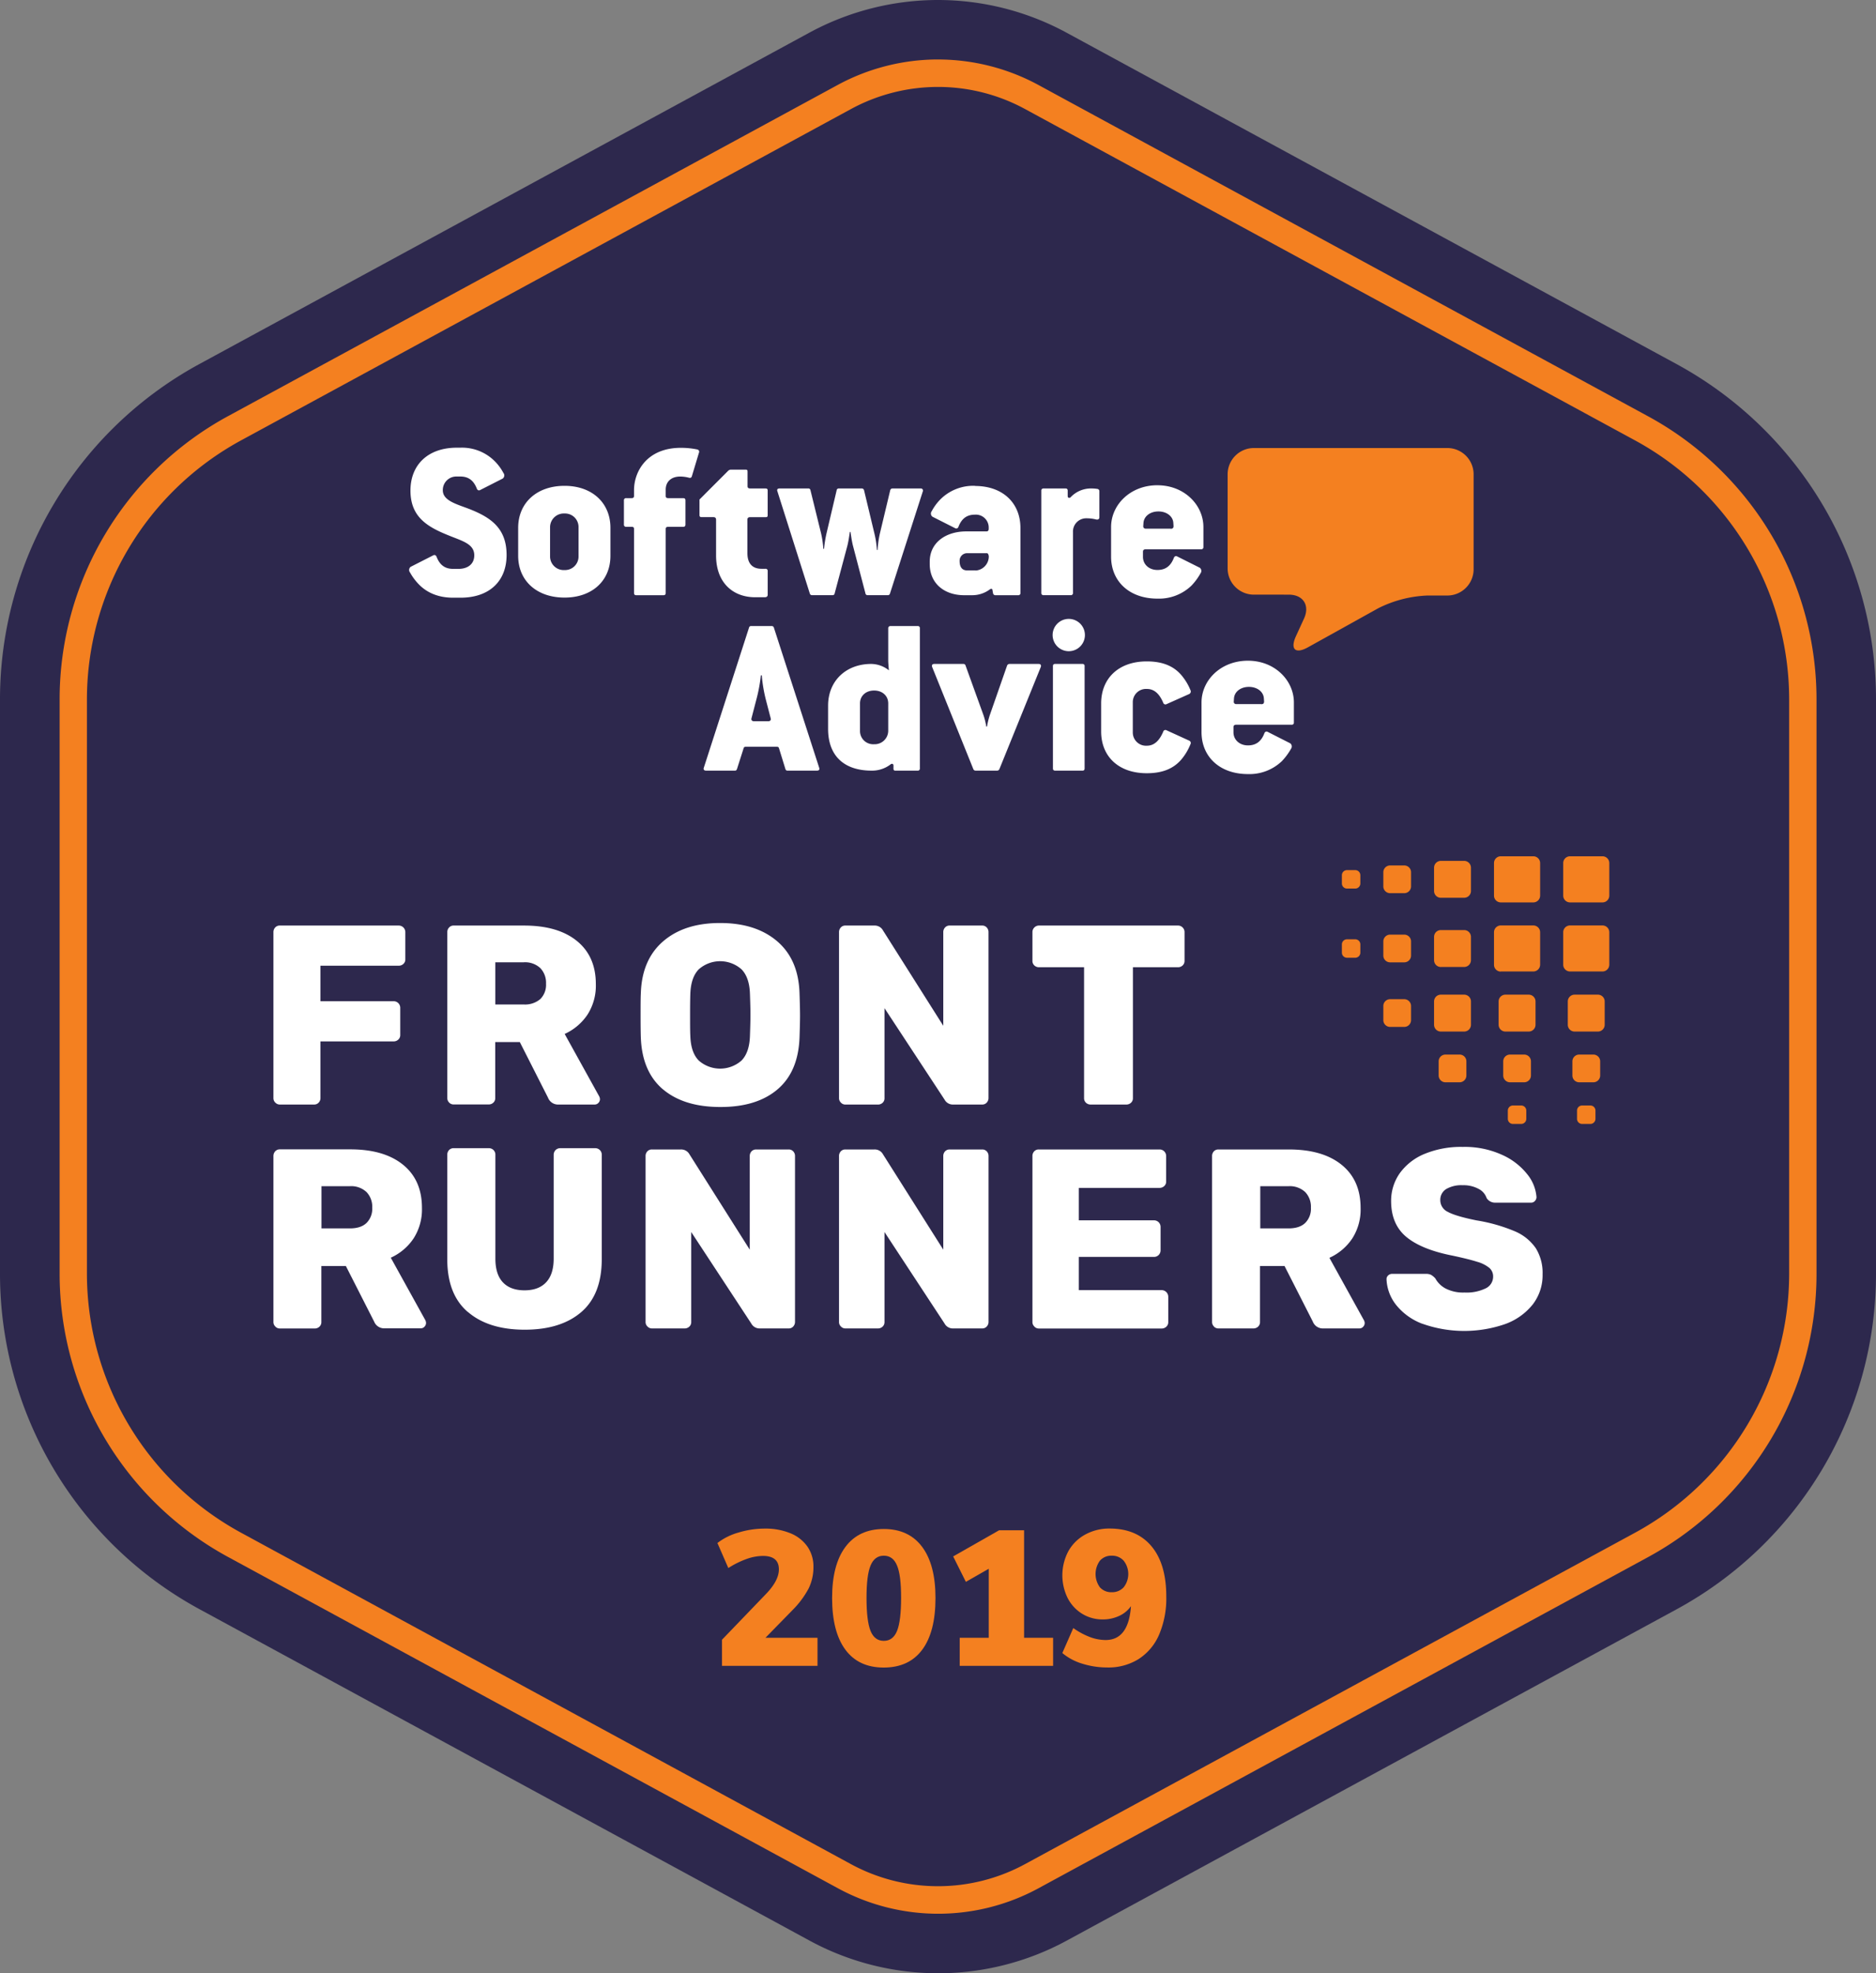 <svg id="Layer_1" data-name="Layer 1" xmlns="http://www.w3.org/2000/svg" viewBox="0 0 664.5 698.84"><rect x="0" y="0" width="664.5" height="698.84" fill="#808080" stroke="none"/><defs><style>.cls-1{fill:#2d284d;}.cls-2{fill:#f48020;}.cls-3{fill:#fff;}</style></defs><title>FR Badge</title><path class="cls-1" d="M400.13,50.93v0h0a95.75,95.75,0,0,0-45.58,11.58l-216,117.33A135.18,135.18,0,0,0,67.88,298.73V502a135.22,135.22,0,0,0,70.72,118.9l216,117.33a95.49,95.49,0,0,0,91.16,0l216-117.33A135.21,135.21,0,0,0,732.38,502V298.73a135.18,135.18,0,0,0-70.71-118.89l-216-117.33a95.75,95.75,0,0,0-45.58-11.58Z" transform="translate(-67.88 -50.93)"/><path class="cls-2" d="M624,370.54H635.5a2.41,2.41,0,0,0,2.41-2.42V356.61a2.41,2.41,0,0,0-2.41-2.41H624a2.41,2.41,0,0,0-2.41,2.41v11.51a2.41,2.41,0,0,0,2.41,2.42" transform="translate(-67.88 -50.93)"/><path class="cls-2" d="M599.48,370.54H611a2.41,2.41,0,0,0,2.41-2.42V356.61A2.41,2.41,0,0,0,611,354.2H599.48a2.41,2.41,0,0,0-2.41,2.41v11.51a2.41,2.41,0,0,0,2.41,2.42" transform="translate(-67.88 -50.93)"/><path class="cls-2" d="M599.48,395H611a2.41,2.41,0,0,0,2.41-2.41V381.12A2.41,2.41,0,0,0,611,378.7H599.48a2.41,2.41,0,0,0-2.41,2.42v11.51a2.41,2.41,0,0,0,2.41,2.41" transform="translate(-67.88 -50.93)"/><path class="cls-2" d="M578.25,368.9h8.24a2.41,2.41,0,0,0,2.42-2.41v-8.24a2.42,2.42,0,0,0-2.42-2.42h-8.24a2.41,2.41,0,0,0-2.41,2.42v8.24a2.4,2.4,0,0,0,2.41,2.41" transform="translate(-67.88 -50.93)"/><path class="cls-2" d="M578.25,393.41h8.24a2.42,2.42,0,0,0,2.42-2.42v-8.24a2.41,2.41,0,0,0-2.42-2.41h-8.24a2.4,2.4,0,0,0-2.41,2.41V391a2.41,2.41,0,0,0,2.41,2.42" transform="translate(-67.88 -50.93)"/><path class="cls-2" d="M578.25,416.28h8.24a2.41,2.41,0,0,0,2.42-2.41v-8.25a2.41,2.41,0,0,0-2.42-2.41h-8.24a2.4,2.4,0,0,0-2.41,2.41v8.25a2.4,2.4,0,0,0,2.41,2.41" transform="translate(-67.88 -50.93)"/><path class="cls-2" d="M601.12,416.28h8.24a2.41,2.41,0,0,0,2.42-2.41v-8.25a2.41,2.41,0,0,0-2.42-2.41h-8.24a2.41,2.41,0,0,0-2.41,2.41v8.25a2.41,2.41,0,0,0,2.41,2.41" transform="translate(-67.88 -50.93)"/><path class="cls-2" d="M625.62,416.28h8.25a2.41,2.41,0,0,0,2.41-2.41v-8.25a2.41,2.41,0,0,0-2.41-2.41h-8.25a2.41,2.41,0,0,0-2.41,2.41v8.25a2.41,2.41,0,0,0,2.41,2.41" transform="translate(-67.88 -50.93)"/><path class="cls-2" d="M624,395H635.5a2.41,2.41,0,0,0,2.41-2.41V381.12a2.41,2.41,0,0,0-2.41-2.42H624a2.41,2.41,0,0,0-2.41,2.42v11.51A2.41,2.41,0,0,0,624,395" transform="translate(-67.88 -50.93)"/><path class="cls-2" d="M602.75,434.25h5a2.41,2.41,0,0,0,2.41-2.41v-5a2.4,2.4,0,0,0-2.41-2.41h-5a2.4,2.4,0,0,0-2.41,2.41v5a2.41,2.41,0,0,0,2.41,2.41" transform="translate(-67.88 -50.93)"/><path class="cls-2" d="M627.26,434.25h5a2.41,2.41,0,0,0,2.42-2.41v-5a2.41,2.41,0,0,0-2.42-2.41h-5a2.41,2.41,0,0,0-2.42,2.41v5a2.41,2.41,0,0,0,2.42,2.41" transform="translate(-67.88 -50.93)"/><path class="cls-2" d="M560.28,391.77h5a2.41,2.41,0,0,0,2.41-2.41v-5a2.41,2.41,0,0,0-2.41-2.41h-5a2.41,2.41,0,0,0-2.41,2.41v5a2.41,2.41,0,0,0,2.41,2.41" transform="translate(-67.88 -50.93)"/><path class="cls-2" d="M560.28,414.64h5a2.41,2.41,0,0,0,2.41-2.41v-5a2.41,2.41,0,0,0-2.41-2.41h-5a2.41,2.41,0,0,0-2.41,2.41v5a2.41,2.41,0,0,0,2.41,2.41" transform="translate(-67.88 -50.93)"/><path class="cls-2" d="M579.88,434.25h5a2.41,2.41,0,0,0,2.41-2.41v-5a2.4,2.4,0,0,0-2.41-2.41h-5a2.4,2.4,0,0,0-2.41,2.41v5a2.41,2.41,0,0,0,2.41,2.41" transform="translate(-67.88 -50.93)"/><path class="cls-2" d="M560.28,367.27h5a2.41,2.41,0,0,0,2.41-2.41v-5a2.41,2.41,0,0,0-2.41-2.41h-5a2.41,2.41,0,0,0-2.41,2.41v5a2.41,2.41,0,0,0,2.41,2.41" transform="translate(-67.88 -50.93)"/><path class="cls-2" d="M545,365.64h2.92a1.81,1.81,0,0,0,1.81-1.81v-2.92a1.81,1.81,0,0,0-1.81-1.81H545a1.81,1.81,0,0,0-1.81,1.81v2.92a1.81,1.81,0,0,0,1.81,1.81" transform="translate(-67.88 -50.93)"/><path class="cls-2" d="M545,390.14h2.92a1.81,1.81,0,0,0,1.81-1.81v-2.92a1.8,1.8,0,0,0-1.81-1.8H545a1.8,1.8,0,0,0-1.81,1.8v2.92a1.81,1.81,0,0,0,1.81,1.81" transform="translate(-67.88 -50.93)"/><path class="cls-2" d="M603.78,449h2.92a1.81,1.81,0,0,0,1.81-1.81v-2.92a1.8,1.8,0,0,0-1.81-1.8h-2.92a1.8,1.8,0,0,0-1.81,1.8v2.92a1.81,1.81,0,0,0,1.81,1.81" transform="translate(-67.88 -50.93)"/><path class="cls-2" d="M628.28,449h2.93a1.81,1.81,0,0,0,1.8-1.81v-2.92a1.8,1.8,0,0,0-1.8-1.8h-2.93a1.8,1.8,0,0,0-1.8,1.8v2.92a1.81,1.81,0,0,0,1.8,1.81" transform="translate(-67.88 -50.93)"/><path class="cls-3" d="M165.4,520.74a2.14,2.14,0,0,1-.67-1.59V460.38a2.42,2.42,0,0,1,.63-1.68A2.15,2.15,0,0,1,167,458h24.9c8,0,14.2,1.79,18.7,5.42s6.74,8.73,6.74,15.32a19,19,0,0,1-2.94,10.77,19.23,19.23,0,0,1-8.1,6.87l12.23,22.11a2.36,2.36,0,0,1,.26,1,1.84,1.84,0,0,1-.54,1.3,1.73,1.73,0,0,1-1.36.6H204.11A3.8,3.8,0,0,1,200.4,519l-10-19.66h-8.69v19.83a2.14,2.14,0,0,1-.69,1.64,2.33,2.33,0,0,1-1.66.64H167a2.12,2.12,0,0,1-1.59-.69M191.8,486c2.6,0,4.58-.64,5.93-1.95a7.09,7.09,0,0,0,2-5.39,7.53,7.53,0,0,0-2-5.51,7.91,7.91,0,0,0-5.93-2.1H181.75V486Z" transform="translate(-67.88 -50.93)"/><path class="cls-3" d="M233.61,515.62q-7.31-6.22-7.3-18.74V459.93a2.42,2.42,0,0,1,.63-1.68,2.18,2.18,0,0,1,1.64-.66H241a2.27,2.27,0,0,1,2.35,2.34V496.7c0,3.74.9,6.54,2.68,8.42s4.33,2.81,7.65,2.81,5.87-.95,7.65-2.85,2.67-4.69,2.67-8.38V459.93a2.37,2.37,0,0,1,.68-1.68,2.31,2.31,0,0,1,1.68-.66h12.31a2.29,2.29,0,0,1,2.36,2.34v36.95q0,12.5-7.24,18.74t-20,6.26q-12.85,0-20.14-6.26" transform="translate(-67.88 -50.93)"/><path class="cls-3" d="M297.22,520.74a2.14,2.14,0,0,1-.67-1.59V460.39a2.38,2.38,0,0,1,.63-1.68,2.13,2.13,0,0,1,1.64-.67H309a3.36,3.36,0,0,1,3.09,1.71l21.36,33.78V460.39a2.38,2.38,0,0,1,.63-1.68,2.17,2.17,0,0,1,1.64-.67h11.5a2.13,2.13,0,0,1,1.63.67,2.38,2.38,0,0,1,.63,1.68v58.67a2.35,2.35,0,0,1-.63,1.68,2.08,2.08,0,0,1-1.63.69H337A3.31,3.31,0,0,1,334,519.7l-21.28-32.41v31.86a2.13,2.13,0,0,1-.68,1.64,2.38,2.38,0,0,1-1.68.64H298.82a2.15,2.15,0,0,1-1.6-.69" transform="translate(-67.88 -50.93)"/><path class="cls-3" d="M365.74,520.74a2.14,2.14,0,0,1-.67-1.59V460.39a2.34,2.34,0,0,1,.63-1.68,2.12,2.12,0,0,1,1.63-.67h10.23a3.33,3.33,0,0,1,3.08,1.71L402,493.53V460.39a2.38,2.38,0,0,1,.63-1.68,2.16,2.16,0,0,1,1.64-.67h11.49a2.14,2.14,0,0,1,1.64.67,2.38,2.38,0,0,1,.63,1.68v58.67a2.35,2.35,0,0,1-.63,1.68,2.09,2.09,0,0,1-1.64.69H405.55a3.33,3.33,0,0,1-3.09-1.73l-21.28-32.41v31.86a2.16,2.16,0,0,1-.67,1.64,2.39,2.39,0,0,1-1.68.64h-11.5a2.12,2.12,0,0,1-1.59-.69" transform="translate(-67.88 -50.93)"/><path class="cls-3" d="M434.26,520.74a2.11,2.11,0,0,1-.68-1.59V460.39a2.38,2.38,0,0,1,.63-1.68,2.13,2.13,0,0,1,1.64-.67h42.73a2.31,2.31,0,0,1,2.36,2.35v9a2.07,2.07,0,0,1-.68,1.62,2.38,2.38,0,0,1-1.68.64H450v11.49h26.61a2.32,2.32,0,0,1,2.36,2.37v8.22a2.32,2.32,0,0,1-2.36,2.37H450v11.76h29.33a2.36,2.36,0,0,1,2.36,2.37v8.95a2.14,2.14,0,0,1-.69,1.64,2.35,2.35,0,0,1-1.67.64H435.85a2.12,2.12,0,0,1-1.59-.69" transform="translate(-67.88 -50.93)"/><path class="cls-3" d="M497.88,520.74a2.14,2.14,0,0,1-.67-1.59V460.38a2.42,2.42,0,0,1,.63-1.68,2.15,2.15,0,0,1,1.64-.66h24.89c8,0,14.21,1.79,18.71,5.42s6.74,8.73,6.74,15.32a19,19,0,0,1-2.94,10.77,19.32,19.32,0,0,1-8.11,6.87L551,518.53a2.24,2.24,0,0,1,.27,1,1.89,1.89,0,0,1-.54,1.3,1.75,1.75,0,0,1-1.36.6H536.6a3.8,3.8,0,0,1-3.72-2.45l-10-19.66h-8.69v19.83a2.16,2.16,0,0,1-.68,1.64,2.35,2.35,0,0,1-1.67.64h-12.4a2.15,2.15,0,0,1-1.6-.69M524.28,486c2.6,0,4.58-.64,5.94-1.95a7.09,7.09,0,0,0,2-5.39,7.52,7.52,0,0,0-2-5.51,8,8,0,0,0-5.94-2.1h-10V486Z" transform="translate(-67.88 -50.93)"/><path class="cls-3" d="M571.72,519.79a21.63,21.63,0,0,1-9.33-6.7A15.65,15.65,0,0,1,559,504a1.77,1.77,0,0,1,.59-1.35,2,2,0,0,1,1.4-.55h12.05a3.81,3.81,0,0,1,1.77.37,6.26,6.26,0,0,1,1.49,1.26,8.87,8.87,0,0,0,3.67,3.58,13.58,13.58,0,0,0,6.65,1.4,15.53,15.53,0,0,0,7.52-1.48,4.58,4.58,0,0,0,2.62-4.14,4,4,0,0,0-1.36-3.12,11.93,11.93,0,0,0-4.34-2.16c-2-.64-4.87-1.35-8.6-2.15q-11-2.15-16.4-6.61t-5.43-12.67a16.92,16.92,0,0,1,3.12-10,20.38,20.38,0,0,1,8.88-6.83A33.73,33.73,0,0,1,586,457.14a31.8,31.8,0,0,1,13.82,2.76,23.6,23.6,0,0,1,9,6.88,14.6,14.6,0,0,1,3.3,8.09,2,2,0,0,1-.55,1.41,1.74,1.74,0,0,1-1.35.6H597.53a3.5,3.5,0,0,1-3.08-1.64,5.61,5.61,0,0,0-2.81-3.22,11.13,11.13,0,0,0-5.62-1.31,10.68,10.68,0,0,0-5.88,1.35,4.47,4.47,0,0,0-2.09,4,4.55,4.55,0,0,0,2.72,4.11q2.72,1.5,10.15,3a59.09,59.09,0,0,1,13.53,3.85,17.09,17.09,0,0,1,7.43,6,16.56,16.56,0,0,1,2.4,9.27,16.88,16.88,0,0,1-3.53,10.7,22.08,22.08,0,0,1-9.78,6.91,44.28,44.28,0,0,1-29.25-.13" transform="translate(-67.88 -50.93)"/><path class="cls-3" d="M165.41,441.45a2.14,2.14,0,0,1-.68-1.59V381.1a2.37,2.37,0,0,1,.63-1.68,2.09,2.09,0,0,1,1.63-.68H209.1a2.32,2.32,0,0,1,2.35,2.36v9.59a2.09,2.09,0,0,1-.68,1.63,2.33,2.33,0,0,1-1.67.64H181.39v12.58h25.9a2.32,2.32,0,0,1,2.36,2.35v9.61a2.11,2.11,0,0,1-.68,1.62,2.33,2.33,0,0,1-1.68.65h-25.9v20.09a2.3,2.3,0,0,1-.63,1.59,2.13,2.13,0,0,1-1.64.68H167a2.12,2.12,0,0,1-1.58-.68" transform="translate(-67.88 -50.93)"/><path class="cls-3" d="M227,441.45a2.18,2.18,0,0,1-.68-1.59V381.1a2.33,2.33,0,0,1,.64-1.68,2.08,2.08,0,0,1,1.63-.68h24.9q12,0,18.7,5.43c4.49,3.63,6.74,8.72,6.74,15.31A19,19,0,0,1,276,410.25a19.35,19.35,0,0,1-8.11,6.88l12.23,22.1a2.31,2.31,0,0,1,.27,1,1.85,1.85,0,0,1-.54,1.31,1.77,1.77,0,0,1-1.36.59H265.7a3.78,3.78,0,0,1-3.71-2.44L252,420h-8.7v19.83a2.11,2.11,0,0,1-.68,1.64,2.34,2.34,0,0,1-1.67.63h-12.4a2.14,2.14,0,0,1-1.59-.68m26.4-34.73a8.31,8.31,0,0,0,5.93-1.94,7.13,7.13,0,0,0,2-5.4,7.55,7.55,0,0,0-2-5.52,7.93,7.93,0,0,0-5.93-2.08H243.33v14.94Z" transform="translate(-67.88 -50.93)"/><path class="cls-3" d="M302.75,436.79q-7.42-6.26-7.88-18.38c-.06-1.7-.09-4.29-.09-7.8s0-6.12.09-7.88q.38-11.94,7.93-18.43T323,377.84q12.6,0,20.16,6.46t7.92,18.43c.12,3.5.18,6.14.18,7.88s-.06,4.41-.18,7.8q-.45,12.13-7.83,18.38T323,443q-12.86,0-20.28-6.25m27.8-10.19q2.81-2.85,3-8.74c.12-3.5.18-6,.18-7.51s-.06-4-.18-7.34c-.12-3.93-1.12-6.83-3-8.74a11.42,11.42,0,0,0-15.12,0c-1.87,1.91-2.87,4.81-3,8.74-.06,1.69-.09,4.13-.09,7.34s0,5.76.09,7.51q.18,5.89,3,8.74a11.45,11.45,0,0,0,15.12,0" transform="translate(-67.88 -50.93)"/><path class="cls-3" d="M365.75,441.45a2.14,2.14,0,0,1-.68-1.59V381.1a2.37,2.37,0,0,1,.63-1.68,2.09,2.09,0,0,1,1.63-.68h10.23a3.32,3.32,0,0,1,3.08,1.72L402,414.24V381.1a2.37,2.37,0,0,1,.63-1.68,2.09,2.09,0,0,1,1.63-.68h11.5a2.11,2.11,0,0,1,1.63.68,2.37,2.37,0,0,1,.63,1.68v58.67a2.37,2.37,0,0,1-.63,1.68,2.11,2.11,0,0,1-1.63.68H405.55a3.31,3.31,0,0,1-3.08-1.72L381.18,408v31.87a2.14,2.14,0,0,1-.67,1.64,2.37,2.37,0,0,1-1.68.63h-11.5a2.12,2.12,0,0,1-1.58-.68" transform="translate(-67.88 -50.93)"/><path class="cls-3" d="M452.55,441.5a2.15,2.15,0,0,1-.68-1.64V393.5H435.94a2.37,2.37,0,0,1-1.68-.63,2.16,2.16,0,0,1-.68-1.64V381.1a2.28,2.28,0,0,1,.68-1.68,2.25,2.25,0,0,1,1.68-.68h49.17a2.24,2.24,0,0,1,1.67.68,2.28,2.28,0,0,1,.68,1.68v10.13a2.16,2.16,0,0,1-.68,1.64,2.36,2.36,0,0,1-1.67.63H469.17v46.36a2.11,2.11,0,0,1-.68,1.64,2.36,2.36,0,0,1-1.67.63H454.23a2.37,2.37,0,0,1-1.68-.63" transform="translate(-67.88 -50.93)"/><path class="cls-2" d="M357.45,631v9.93H323.62v-9.25l15.65-16.27q4.5-4.7,4.5-8.65c0-3.17-1.89-4.76-5.65-4.76a17.63,17.63,0,0,0-5.89,1.12,31.74,31.74,0,0,0-6.37,3.17L322,597.43a21.87,21.87,0,0,1,7.46-3.71,32,32,0,0,1,9.36-1.4,23.06,23.06,0,0,1,9.08,1.67,13.56,13.56,0,0,1,6,4.73,12.35,12.35,0,0,1,2.11,7.15,17.17,17.17,0,0,1-1.67,7.59,32.15,32.15,0,0,1-5.68,7.66L339,631Z" transform="translate(-67.88 -50.93)"/><path class="cls-2" d="M367.32,635.21q-4.69-6.33-4.7-18.31,0-11.79,4.73-18.11t13.58-6.33q8.85,0,13.58,6.33t4.73,18.11q0,12-4.69,18.31t-13.62,6.33Q372,641.54,367.32,635.21Zm18.31-6.67q1.42-3.54,1.43-11.64t-1.43-11.47q-1.42-3.51-4.7-3.51c-2.18,0-3.74,1.17-4.7,3.51s-1.42,6.16-1.42,11.47.47,9.28,1.42,11.64,2.52,3.54,4.7,3.54S384.68,630.9,385.63,628.54Z" transform="translate(-67.88 -50.93)"/><path class="cls-2" d="M430.62,631H440.9v9.93H407.82V631H418.1V606.55l-8.1,4.63-4.5-9,16.27-9.26h8.85Z" transform="translate(-67.88 -50.93)"/><path class="cls-2" d="M475.75,598.58q5.25,6.27,5.24,17.84a32.75,32.75,0,0,1-2.52,13.41,19.29,19.29,0,0,1-7.25,8.68,20.17,20.17,0,0,1-11.13,3,29.57,29.57,0,0,1-8.81-1.33,19.91,19.91,0,0,1-7.11-3.78l3.88-8.85a26.22,26.22,0,0,0,6.05,3.24,16.11,16.11,0,0,0,5.38,1q8.17,0,9-12a10.24,10.24,0,0,1-4.15,3.44,13.36,13.36,0,0,1-5.79,1.26,13.75,13.75,0,0,1-7.35-2,14.07,14.07,0,0,1-5.14-5.58,18.22,18.22,0,0,1,.27-16.61,15.14,15.14,0,0,1,6-5.89,17.6,17.6,0,0,1,8.64-2.11Q470.51,592.32,475.75,598.58Zm-9.83,14.5a7.61,7.61,0,0,0,0-9.36,5.45,5.45,0,0,0-4.22-1.8,5.34,5.34,0,0,0-4.22,1.77,8,8,0,0,0,0,9.43,5.38,5.38,0,0,0,4.25,1.73A5.47,5.47,0,0,0,465.92,613.08Z" transform="translate(-67.88 -50.93)"/><path class="cls-2" d="M502.72,218.89a9.31,9.31,0,0,1,9.28-9.28h68.57a9.31,9.31,0,0,1,9.28,9.28v33.68a9.31,9.31,0,0,1-9.28,9.28h-7.1a42.47,42.47,0,0,0-17.39,4.5l-24.91,13.84c-4.46,2.48-6.37.71-4.25-3.94l2.87-6.26c2.12-4.65-.31-8.45-5.41-8.45H512a9.3,9.3,0,0,1-9.28-9.27Z" transform="translate(-67.88 -50.93)"/><path class="cls-3" d="M234,231.16c-4.47-1.71-9.27-2.92-9.27-6.58a4.79,4.79,0,0,1,5-4.88h1.22c2.76,0,4.63,1.31,5.77,4.15.24.73.73.89,1.22.65l8-4.07a1.4,1.4,0,0,0,.25-2,17.55,17.55,0,0,0-2.44-3.49,16.4,16.4,0,0,0-12.84-5.45h-1.22c-10.16,0-16.42,6-16.42,15.2,0,9.35,6,12.85,13.49,15.86,4.88,2,9.11,3,9.11,7.06,0,3.34-2.61,4.8-5.53,4.8h-2c-2.77,0-4.63-1.3-5.77-4.15-.25-.73-.74-.89-1.22-.65l-8,4.07a1.4,1.4,0,0,0-.24,2,19.59,19.59,0,0,0,2.68,3.74c2.76,3.08,6.83,5.2,12.6,5.2h2.6c10.32,0,16.33-5.93,16.33-15.12,0-9.5-5.6-13.33-13.32-16.34" transform="translate(-67.88 -50.93)"/><path class="cls-3" d="M267.85,223c-9.92,0-16.43,6.1-16.43,14.87v9.91c0,8.78,6.51,14.8,16.43,14.8,9.74,0,16.25-5.93,16.25-14.8v-9.91c0-8.86-6.51-14.87-16.25-14.87m4.95,25.11a4.78,4.78,0,0,1-4.95,4.72,4.83,4.83,0,0,1-5.13-4.72V237.51a4.87,4.87,0,0,1,5.13-4.71,4.77,4.77,0,0,1,4.95,4.71Z" transform="translate(-67.88 -50.93)"/><path class="cls-3" d="M314.81,210.11a28.48,28.48,0,0,0-5.77-.57c-12,0-16.58,8.38-16.58,15v2c0,.57-.24.82-.89.82H289.7a.73.73,0,0,0-.82.81v8.54a.74.74,0,0,0,.82.81h1.87c.73,0,.89.24.89.81v22.6c0,.56.24.81.81.81h9.6c.57,0,.81-.25.81-.81v-22.6c0-.57.24-.81.89-.81h5.29c.56,0,.81-.25.81-.81v-8.54c0-.57-.25-.81-.81-.81h-5.29c-.65,0-.89-.25-.89-.82v-2.19c0-2.85,2-4.64,5.12-4.64a12.54,12.54,0,0,1,3.09.41c.57.16.89,0,1.05-.49l2.52-8.37a.8.8,0,0,0-.65-1.14" transform="translate(-67.88 -50.93)"/><path class="cls-3" d="M339.11,223.93h-5.44c-.73,0-1-.24-1-.81V218c0-.57-.17-.74-.73-.74h-5.13a1.51,1.51,0,0,0-1,.41l-10.16,10.17v5.52c0,.57.25.73.81.73h4.06c.74,0,1,.33,1,.9v12.67c0,9.76,6.1,14.8,13.82,14.8h3.41c.73,0,1.06-.33,1.06-.9v-8.37a.73.73,0,0,0-.81-.81h-1.38c-3.34,0-5-2-5-5.53V235c0-.57.24-.9,1-.9h5.44c.58,0,.74-.16.74-.73v-8.62c0-.56-.16-.81-.74-.81" transform="translate(-67.88 -50.93)"/><path class="cls-3" d="M393.93,223.93H384.1a.83.83,0,0,0-.9.65l-3.65,15.28a36.92,36.92,0,0,0-.82,5.85h-.24a32.63,32.63,0,0,0-.89-5.85l-3.66-15.28a.83.83,0,0,0-.9-.65h-8a.74.74,0,0,0-.81.65l-3.58,15.2a44.7,44.7,0,0,0-.89,5.53h-.25a33.11,33.11,0,0,0-.81-5.53l-3.74-15.2a.74.74,0,0,0-.81-.65H344c-.74,0-1,.41-.74,1.06l11.47,36.17a.78.78,0,0,0,.81.57h7.16c.48,0,.72-.17.81-.57L368,244.33c.49-1.86.9-5,.9-5h.24s.41,3.17.9,5l4.38,16.74a.75.75,0,0,0,.82.66h7.07a.78.78,0,0,0,.81-.57L394.74,225a.75.75,0,0,0-.81-1.06" transform="translate(-67.88 -50.93)"/><path class="cls-3" d="M413.21,223a16.44,16.44,0,0,0-11.54,4.14,17.53,17.53,0,0,0-3.74,4.8,1.4,1.4,0,0,0,.24,2l8.05,4.07c.49.24,1,.07,1.22-.66,1.14-2.84,3-4.14,5.77-4.14a4.55,4.55,0,0,1,4.88,4.63v.41c0,.57-.25.89-.82.89h-7.15c-7.15,0-12.92,3.9-12.92,10.73v.82c0,6.9,5.2,11.05,12.19,11.05h2.84a10.43,10.43,0,0,0,6.34-2.12c.33-.24.73-.16.81.09l.25,1.38a.83.83,0,0,0,.89.65h8a.73.73,0,0,0,.81-.82v-23c0-8.77-6.18-14.87-16.09-14.87m.24,29.91h-3c-1.72,0-2.69-1.06-2.69-3.34a2.65,2.65,0,0,1,2.77-2.76h6.9c.49,0,.66.9.66,1.14a5,5,0,0,1-4.64,5" transform="translate(-67.88 -50.93)"/><path class="cls-3" d="M456.56,224.09a14.24,14.24,0,0,0-2.12-.16,9.88,9.88,0,0,0-7.31,3.09c-.4.4-1.06.33-1.06-.4v-1.88c0-.56-.24-.81-.81-.81h-7.72a.74.74,0,0,0-.82.81v36.17a.74.74,0,0,0,.82.82h9.59a.74.74,0,0,0,.81-.82V239.37a4.69,4.69,0,0,1,4.88-4.87,13.32,13.32,0,0,1,3.25.4c.73.17,1.22-.07,1.22-.81v-9.18a.8.8,0,0,0-.73-.82" transform="translate(-67.88 -50.93)"/><path class="cls-3" d="M477.85,222.79c-9.59,0-16.41,6.92-16.41,14.8v10.48c0,8.78,6.49,14.88,16.41,14.88a16.59,16.59,0,0,0,12-4.55,20.79,20.79,0,0,0,3.25-4.39,1.42,1.42,0,0,0-.24-2L484.84,248c-.48-.24-1-.07-1.22.65-1.13,2.84-3,4.15-5.77,4.15-3,0-5.12-2-5.12-4.64v-1.79c0-.57.25-.89,1-.89h19.58a.74.74,0,0,0,.83-.81v-7.07c0-7.81-6.75-14.8-16.27-14.8m4.72,15.37h-8.86a.82.82,0,0,1-.9-.9l.08-1.14c.17-2.35,2.36-4.06,5.29-4.06s5.12,1.71,5.28,4l.08,1.14c0,.57-.16,1-1,1" transform="translate(-67.88 -50.93)"/><path class="cls-3" d="M342,273.23a.79.79,0,0,0-.81-.57H334a.72.72,0,0,0-.81.57l-16,49.58c-.25.65.08,1.06.81,1.06H328.2c.4,0,.57-.17.73-.57l2.36-7.4c.16-.4.32-.48.89-.48h10.73c.57,0,.73.08.89.48l2.28,7.4a.73.73,0,0,0,.81.57h10.32c.82,0,1.06-.41.82-1.06Zm-1.95,33.16h-5c-.82,0-1.14-.48-1-1l1.71-6.58a56,56,0,0,0,1.63-8.7h.32a52.43,52.43,0,0,0,1.46,8.7l1.71,6.58c.16.49-.16,1-.89,1" transform="translate(-67.88 -50.93)"/><path class="cls-3" d="M392.9,272.66h-9.6a.76.76,0,0,0-.8.81v11.3c0,1.22.24,3.58.24,3.58a10.19,10.19,0,0,0-6.26-2.27c-8.86,0-15.28,5.93-15.28,14.79v8.21c0,9.42,5.52,14.79,15.44,14.79a10.72,10.72,0,0,0,6.66-2.19c.5-.41,1.06-.25,1.06.4v1.22a.58.58,0,0,0,.66.57h7.88a.72.72,0,0,0,.81-.81V273.47a.72.72,0,0,0-.81-.81m-10.4,37.15a4.8,4.8,0,0,1-5,4.71,4.68,4.68,0,0,1-5-4.71v-9.75c0-2.61,2-4.56,5-4.56s5,1.95,5,4.56Z" transform="translate(-67.88 -50.93)"/><path class="cls-3" d="M435.79,286.08H425.47a.94.94,0,0,0-.89.64l-6.1,17.48a28.7,28.7,0,0,0-1,4.06h-.25a24.2,24.2,0,0,0-1-4.06l-6.34-17.56a.77.77,0,0,0-.81-.56H398.81c-.73,0-1,.48-.73,1.13l14.55,36.09a.86.86,0,0,0,.81.57H421a.88.88,0,0,0,.89-.57l14.63-36.09c.25-.65,0-1.13-.73-1.13" transform="translate(-67.88 -50.93)"/><path class="cls-3" d="M451.33,286.08h-9.67c-.57,0-.82.24-.82.8v36.18c0,.56.25.81.82.81h9.67c.48,0,.73-.25.73-.81V286.88a.7.7,0,0,0-.73-.8" transform="translate(-67.88 -50.93)"/><path class="cls-3" d="M474.13,294.94c2.52,0,4.39,1.62,5.77,4.87a.82.82,0,0,0,1.22.49l8-3.57a1,1,0,0,0,.42-1.39,19.32,19.32,0,0,0-2.61-4.55c-2.68-3.58-6.66-5.61-12.84-5.61-10.08,0-16.17,6.1-16.17,14.88V310c0,8.78,6.09,14.79,16.17,14.79,5.69,0,9.43-1.7,12.1-4.71a19.62,19.62,0,0,0,3.35-5.53.91.91,0,0,0-.42-1.3l-8-3.65a.81.81,0,0,0-1.22.49c-1.38,3.25-3.25,4.95-5.77,4.95a4.68,4.68,0,0,1-5-4.72V299.65a4.68,4.68,0,0,1,5-4.71" transform="translate(-67.88 -50.93)"/><path class="cls-3" d="M509.9,284.94c-9.6,0-16.43,6.91-16.43,14.79v10.49c0,8.77,6.51,14.87,16.43,14.87a16.6,16.6,0,0,0,12-4.55,21.56,21.56,0,0,0,3.26-4.39,1.41,1.41,0,0,0-.25-1.95l-8-4.06c-.49-.25-1-.08-1.23.65-1.13,2.84-3,4.14-5.76,4.14-3,0-5.13-2-5.13-4.64v-1.78c0-.57.25-.9,1-.9h19.58a.73.73,0,0,0,.82-.81v-7.07c0-7.8-6.75-14.79-16.25-14.79m4.71,15.36h-8.86a.81.81,0,0,1-.9-.89l.08-1.14c.17-2.36,2.37-4.06,5.29-4.06s5.12,1.7,5.29,4l.08,1.13c0,.58-.17,1-1,1" transform="translate(-67.88 -50.93)"/><path class="cls-3" d="M446.45,270.13a5.72,5.72,0,1,0,5.72,5.72,5.72,5.72,0,0,0-5.72-5.72" transform="translate(-67.88 -50.93)"/><path class="cls-2" d="M400.13,81.72A64.55,64.55,0,0,1,431,89.57L647,206.89a104.52,104.52,0,0,1,54.62,91.84V502A104.52,104.52,0,0,1,647,593.8L431,711.13a64.66,64.66,0,0,1-61.76,0L153.3,593.8A104.51,104.51,0,0,1,98.67,502V298.73a104.52,104.52,0,0,1,54.62-91.84l216-117.33a64.68,64.68,0,0,1,30.88-7.84m0-9.73v0h0a74.8,74.8,0,0,0-35.52,9l-216,117.33A114.14,114.14,0,0,0,89,298.73V502a114.18,114.18,0,0,0,59.7,100.39l216,117.33a74.45,74.45,0,0,0,71,0l216-117.33A114.16,114.16,0,0,0,711.31,502V298.73a114.14,114.14,0,0,0-59.7-100.38L435.65,81a74.69,74.69,0,0,0-35.52-9Z" transform="translate(-67.88 -50.93)"/></svg>